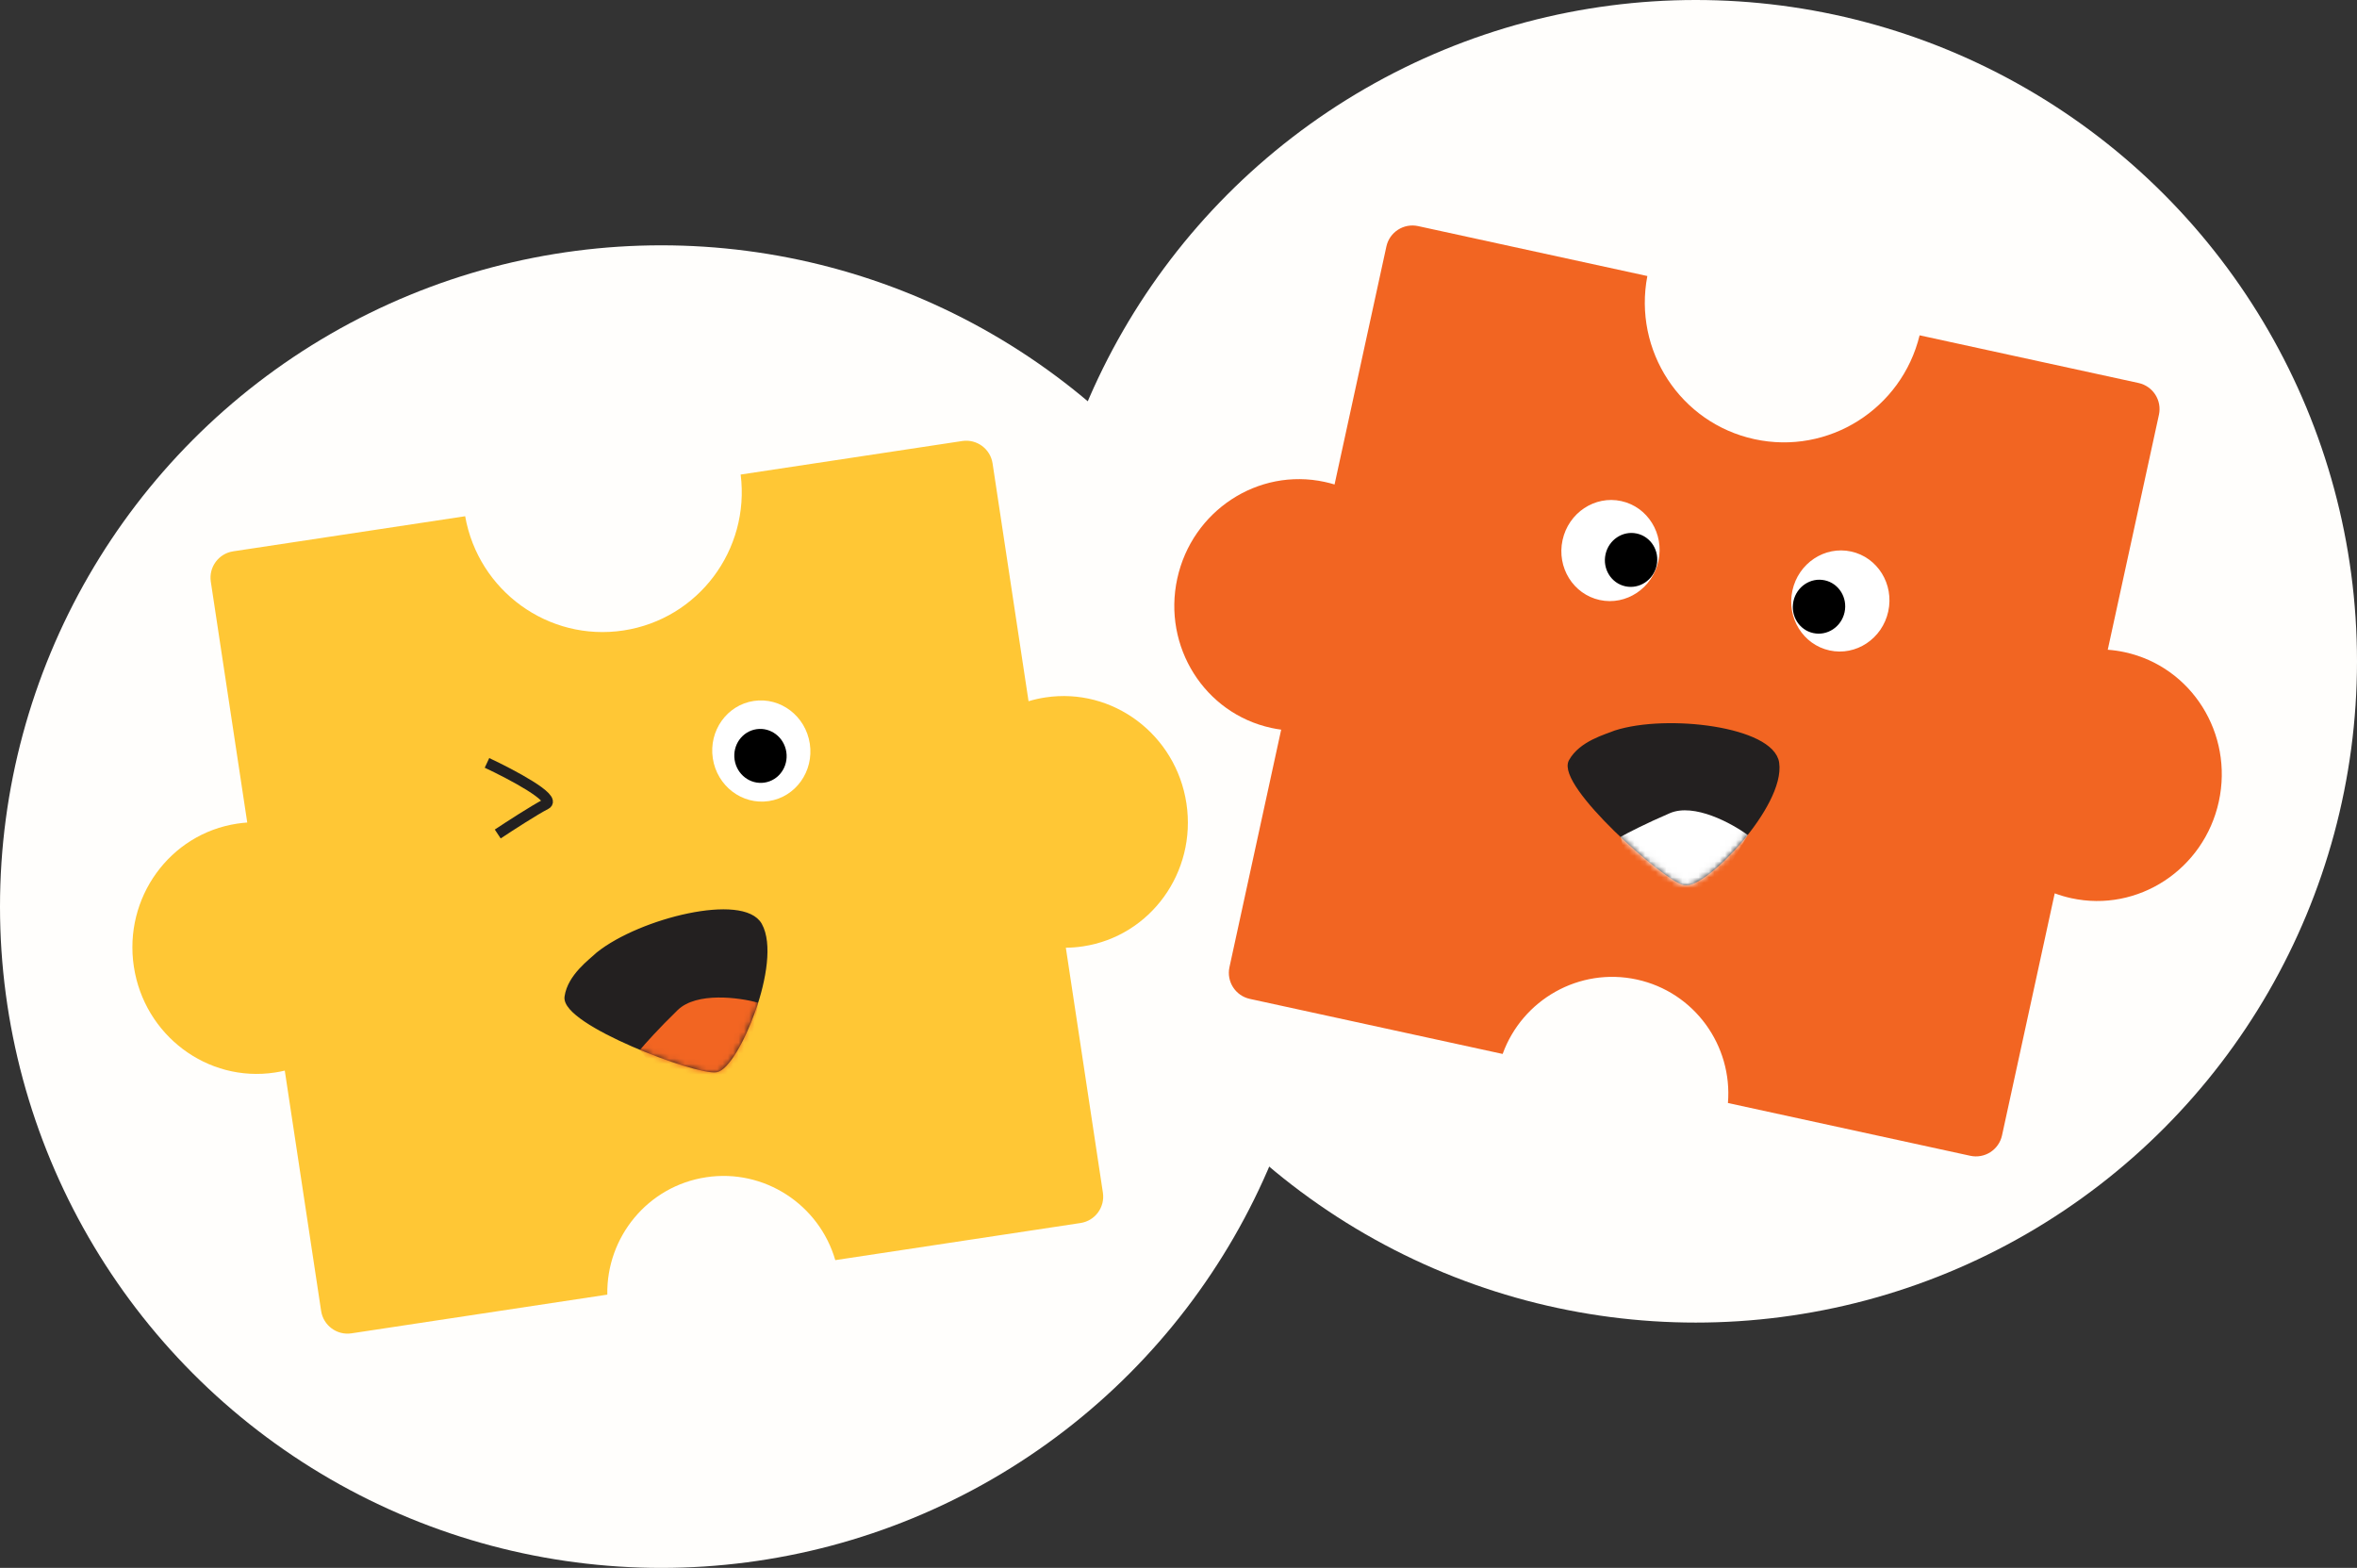 <svg width="442" height="294" viewBox="0 0 442 294" fill="none" xmlns="http://www.w3.org/2000/svg">
<rect x="0" y="0" width="442" height="294" fill="#333333" stroke="none"/>
<circle cx="124" cy="170" r="124" fill="#FFFEFC"/>
<circle cx="318" cy="124" r="124" fill="#FFFEFC"/>
<path fill-rule="evenodd" clip-rule="evenodd" d="M156.639 236.289L202.627 229.331C205.357 228.918 207.235 226.37 206.822 223.639L199.873 177.709C200.941 177.699 202.02 177.615 203.105 177.45C215.759 175.536 224.436 163.536 222.486 150.647C220.536 137.759 208.698 128.863 196.043 130.777C194.958 130.942 193.902 131.18 192.88 131.487L186.133 86.894C185.72 84.163 183.172 82.285 180.442 82.698L138.893 88.984C140.674 103.086 130.948 116.098 116.894 118.224C102.841 120.351 89.701 110.798 87.23 96.801L43.729 103.382C40.998 103.795 39.12 106.344 39.533 109.074L46.365 154.234C45.74 154.277 45.112 154.345 44.481 154.441C31.827 156.355 23.15 168.355 25.1 181.244C27.05 194.132 38.889 203.028 51.543 201.114C52.173 201.018 52.794 200.898 53.404 200.753L60.222 245.819C60.635 248.55 63.183 250.428 65.914 250.015L113.887 242.757C113.699 231.942 121.493 222.401 132.422 220.747C143.351 219.094 153.619 225.902 156.639 236.289Z" fill="#FFC735"/>
<ellipse cx="142.766" cy="140.824" rx="9.198" ry="9.493" transform="rotate(-8.603 142.766 140.824)" fill="white"/>
<ellipse cx="142.608" cy="141.74" rx="4.905" ry="5.063" transform="rotate(-8.603 142.608 141.74)" fill="black"/>
<path d="M91.323 143.051C95.878 145.184 104.464 149.716 102.369 150.785C100.273 151.855 95.477 154.963 93.34 156.383" stroke="#232020" stroke-width="2"/>
<path d="M142.42 173.477C139.323 167.927 120.186 172.609 112.217 178.987C110.847 180.292 106.911 183.082 106.364 186.927C105.68 191.733 130.614 201.127 134.292 200.571C137.97 200.014 146.291 180.416 142.42 173.477Z" fill="#232020" stroke="#232020"/>
<mask id="mask0" mask-type="alpha" maskUnits="userSpaceOnUse" x="105" y="170" width="39" height="32">
<path d="M142.36 173.487C139.263 167.936 120.127 172.618 112.157 178.997C110.787 180.301 106.851 183.091 106.304 186.936C105.621 191.742 130.555 201.137 134.233 200.58C137.91 200.024 146.231 180.425 142.36 173.487Z" fill="#232020" stroke="white"/>
</mask>
<g mask="url(#mask0)">
<path d="M127.082 189.399C130.648 185.942 138.652 187.041 142.208 188.022L139.734 202.073L125.242 204.266L120.031 196.848C120.895 195.806 123.516 192.856 127.082 189.399Z" fill="#F26522"/>
</g>
<path fill-rule="evenodd" clip-rule="evenodd" d="M324.035 206.827L369.481 216.723C372.179 217.311 374.843 215.6 375.431 212.902L385.315 167.512C386.315 167.884 387.354 168.189 388.426 168.423C400.931 171.146 413.317 163.028 416.09 150.292C418.864 137.555 410.975 125.023 398.47 122.3C397.397 122.066 396.326 121.912 395.261 121.834L404.858 77.767C405.445 75.069 403.734 72.405 401.036 71.817L359.977 62.876C356.612 76.686 342.886 85.375 328.998 82.351C315.11 79.327 306.24 65.717 308.922 51.759L265.933 42.397C263.235 41.81 260.571 43.521 259.984 46.219L250.266 90.847C249.666 90.664 249.055 90.504 248.431 90.368C235.926 87.645 223.541 95.763 220.767 108.499C217.994 121.236 225.883 133.769 238.388 136.492C239.011 136.627 239.633 136.736 240.255 136.819L230.557 181.354C229.969 184.052 231.68 186.716 234.378 187.303L281.787 197.627C285.468 187.455 296.151 181.321 306.951 183.672C317.752 186.024 324.917 196.046 324.035 206.827Z" fill="#F26522"/>
<ellipse cx="345.112" cy="112.69" rx="9.198" ry="9.493" transform="rotate(12.285 345.112 112.69)" fill="white"/>
<ellipse cx="302.007" cy="103.233" rx="9.198" ry="9.493" transform="rotate(12.285 302.007 103.233)" fill="white"/>
<ellipse cx="341.113" cy="113.762" rx="4.905" ry="5.063" transform="rotate(12.285 341.113 113.762)" fill="black"/>
<ellipse cx="305.87" cy="104.991" rx="4.905" ry="5.063" transform="rotate(12.285 305.87 104.991)" fill="black"/>
<path d="M333.146 143.074C332.231 136.784 312.683 134.335 302.963 137.453C301.218 138.183 296.546 139.387 294.665 142.784C292.312 147.03 312.258 164.697 315.892 165.489C319.527 166.28 334.289 150.936 333.146 143.074Z" fill="#232020" stroke="#232020"/>
<mask id="mask1" mask-type="alpha" maskUnits="userSpaceOnUse" x="293" y="135" width="41" height="32">
<path d="M333.087 143.061C332.172 136.771 312.624 134.322 302.904 137.44C301.159 138.17 296.487 139.374 294.605 142.771C292.253 147.017 312.199 164.685 315.833 165.476C319.468 166.268 334.23 150.924 333.087 143.061Z" fill="#232020" stroke="white"/>
</mask>
<g mask="url(#mask1)">
<path d="M313.139 152.48C317.704 150.522 324.79 154.402 327.762 156.587L320.44 168.832L306.12 165.714L303.895 156.926C305.075 156.26 308.575 154.439 313.139 152.48Z" fill="white"/>
</g>
</svg>

